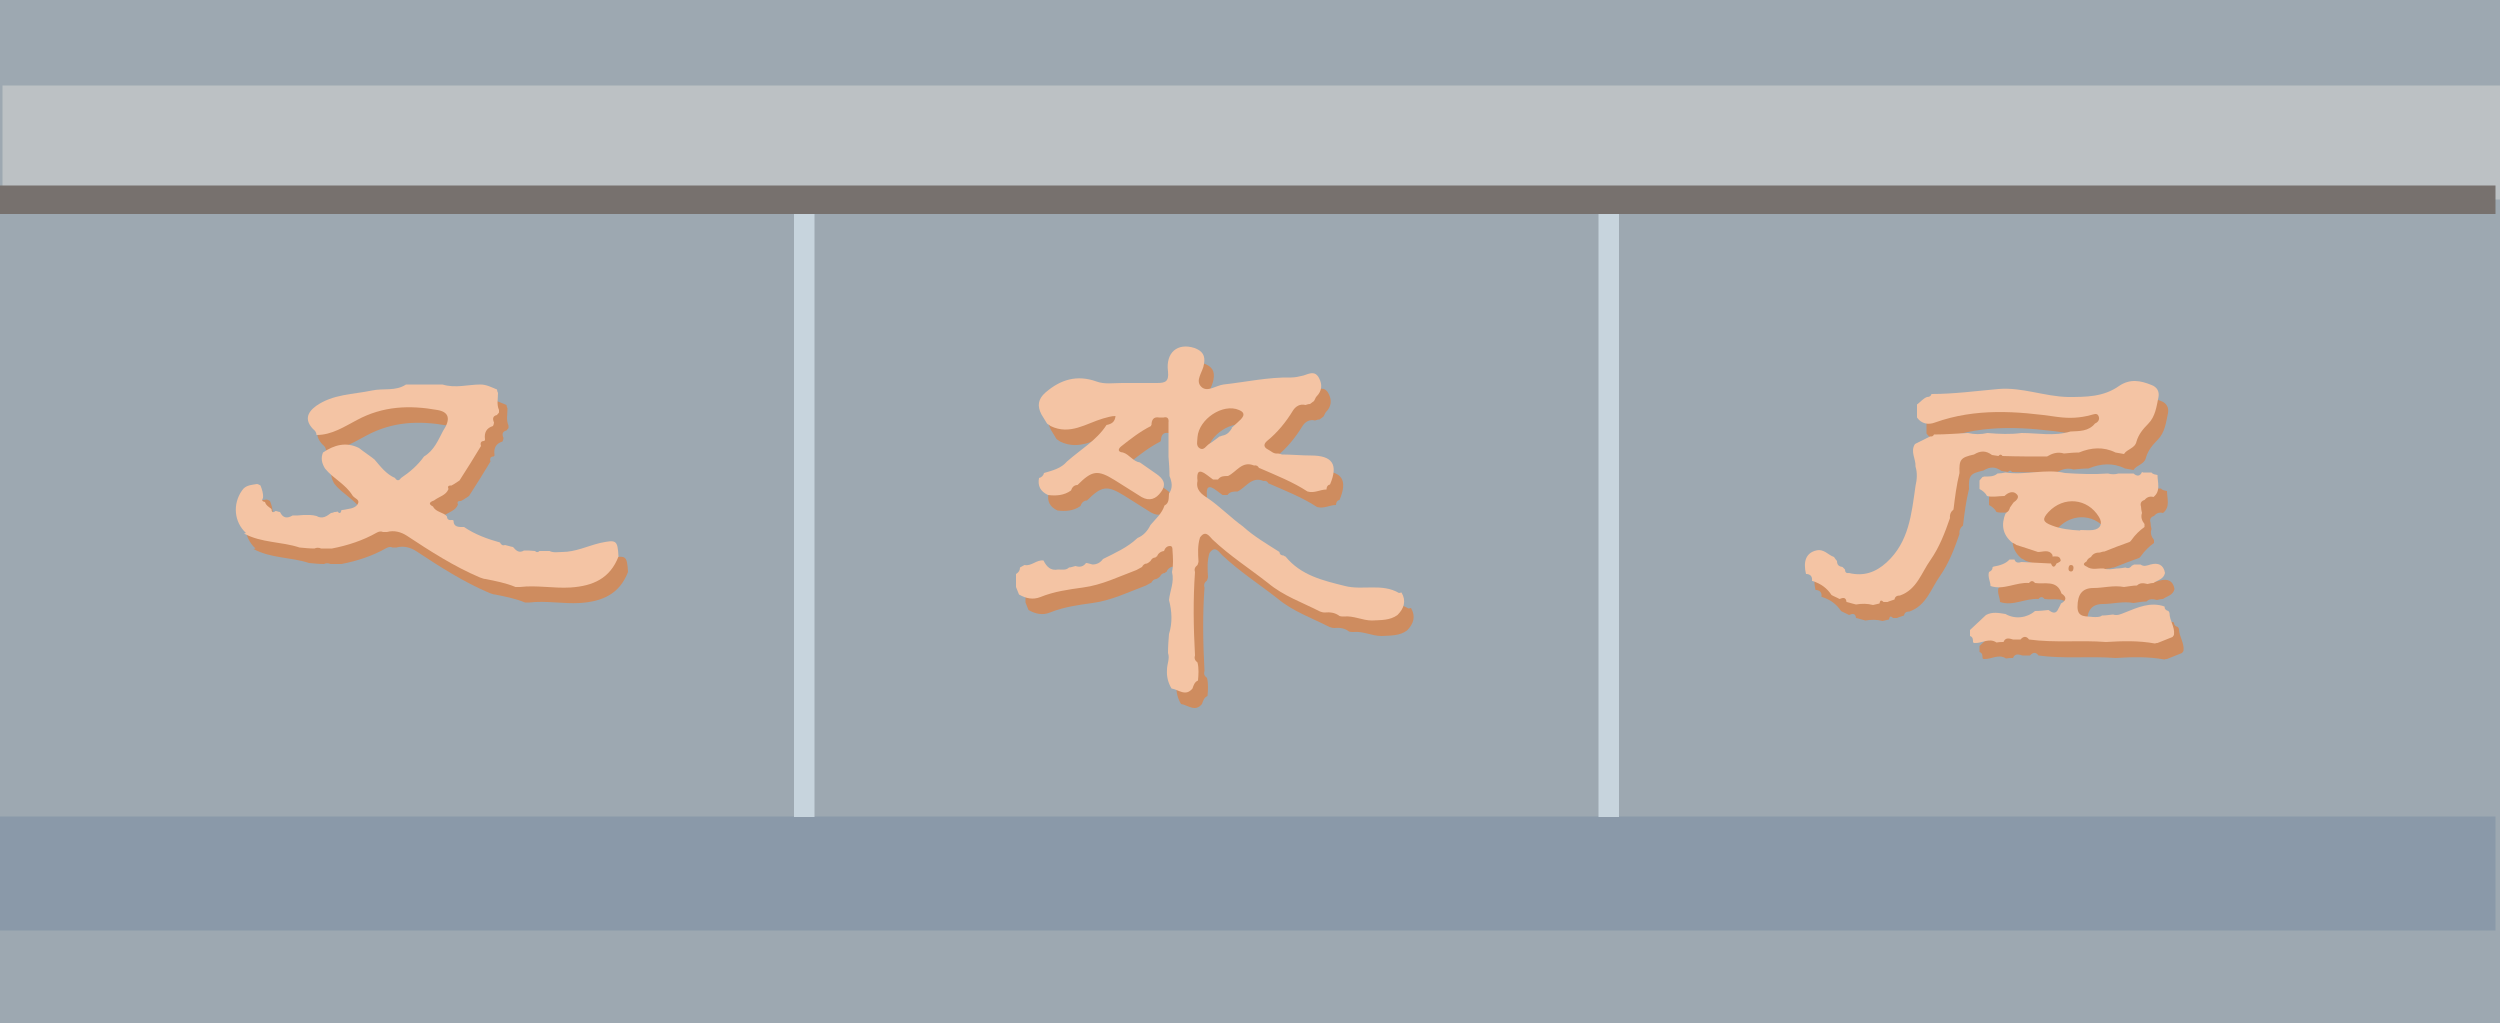 <?xml version="1.0" encoding="UTF-8"?>
<svg xmlns="http://www.w3.org/2000/svg" version="1.1" viewBox="0 0 500 204.6">
  <defs>
    <style>
      .cls-1 {
        fill: #77716e;
      }

      .cls-2 {
        fill: #c7d4dd;
      }

      .cls-3 {
        fill: #9da8b1;
      }

      .cls-4 {
        fill: #8a99a9;
      }

      .cls-5 {
        fill: #bcc1c4;
      }

      .cls-6 {
        fill: #f4c4a4;
      }

      .cls-7 {
        fill: #ce8c5f;
      }
    </style>
  </defs>
  <!-- Generator: Adobe Illustrator 28.6.0, SVG Export Plug-In . SVG Version: 1.2.0 Build 709)  -->
  <g>
    <g id="_레이어_4" data-name="레이어_4">
      <rect class="cls-3" width="500" height="204.6"/>
      <rect class="cls-5" x=".5" y="17.1" width="499.5" height="22.8"/>
      <rect class="cls-4" y="163.3" width="499.1" height="22.8"/>
      <rect class="cls-1" x="-.4" y="37.1" width="499.5" height="5.7"/>
      <rect class="cls-2" x="158.8" y="42.8" width="4.1" height="120.6"/>
      <rect class="cls-2" x="319.7" y="42.8" width="4.1" height="120.6"/>
    </g>
    <g id="_레이어_2" data-name="레이어_2">
      <path class="cls-7" d="M51.1,109.7c-2.4-2.2-2.7-5.8-.8-8.5.7-1.1,1.9-1.1,3-1.3.2,0,.5.2.7.3.3.8.6,1.6.5,2.5-.4.6,0,.7.4.8.2.7.8,1,1.3,1.4,0,.5.2.9.8.4.3,0,.6.2.9.2.6,1.3,1.5,1.3,2.5.7.7,0,1.4,0,2.2-.1.4,0,.9,0,1.3,0,.4,0,.9.1,1.3.2,1.2.7,2.1,0,2.9-.6.2,0,.5-.1.7-.2h0c.2,0,.4,0,.6-.1.5.6.7.2.8-.3.4,0,.8-.1,1.3-.2.8-.1,1.7-.4,2-1.1.4-.8-.7-1-1.1-1.6-1.4-2.3-3.9-3.4-5.5-5.4-.6-1-.9-2-.4-3.2,2.2-1.5,4.6-2.2,7.2-.9,1,.8,2.1,1.5,3.1,2.3,1.2,1.4,2.3,2.9,4.1,3.7.4.6.8.6,1.2,0,1.8-1.2,3.4-2.6,4.6-4.3,2-1.2,2.8-3.2,3.8-5.1,1.6-2.4,1.2-3.8-1.1-4.2-5.6-1-10.9-.8-16.1,2-2.5,1.3-5,3-8.1,3,0-.5-.3-.9-.7-1.2-1.6-1.7-1.3-3.2.6-4.6,3.4-2.4,7.4-2.3,11.2-3.1,2.3-.5,4.7.2,6.8-1.2,2.4,0,4.9,0,7.3,0,2.6.8,5.1,0,7.6,0,1.2,0,2.3.6,3.3,1,0,.2.1.5.2.7,0,1.2-.3,2.3.2,3.4,0,.2,0,.3,0,.5-.1.2-.3.3-.4.5-.9.2-.9.8-.6,1.5,0,.2-.1.5-.2.7-1.3.4-1.8,1.3-1.6,2.7,0,.1,0,.2-.2.3-.6,0-.8.4-.6,1-1.4,2.3-2.8,4.6-4.3,6.9-.5.3-1,.7-1.6,1-.4,0-.9,0-.6.7-.5,1.3-1.9,1.5-2.9,2.3-.9.3-1.2.7-.2,1.2.6,1.2,2.1,1.1,2.8,2,0,.6.4.8,1,.7.1,0,.2,0,.3.1,0,1.4,1.1,1.3,2.1,1.3,2.2,1.5,4.7,2.4,7.2,3.1.2.4.5.7,1,.5.5.1,1,.3,1.6.4.6.7,1.2,1.3,2.2.7.7,0,1.4,0,2.2.1.3.3.6.3.9,0,.7,0,1.4,0,2,0,.8.4,1.7.2,2.5.2,2.7,0,5.1-1.2,7.6-1.8,3.3-.7,3.5-.6,3.7,2.7-1.7,4.4-5.1,5.9-9.6,6.2-3.4.2-6.8-.5-10.1-.1-.3,0-.6,0-.9,0-1.9-.8-4-1.2-6-1.6-.4,0-.7-.2-1.1-.3-5.2-2.2-10-5.3-14.7-8.4-1.1-.7-2.5-1.1-3.9-.7h-.8c-.4-.2-.8-.1-1.2.1-2.8,1.6-5.9,2.6-9,3.2-.7,0-1.4,0-2.2,0-.4-.2-.9-.2-1.3,0-1,0-2-.1-3-.2-3.6-1.2-7.6-.9-11.1-2.8Z"/>
      <path class="cls-7" d="M282.2,121.6c1,1.7.5,3.2-.8,4.5-1.5,1.1-3.3,1-5.1,1.1-1.9,0-3.7-1-5.6-.8-.3,0-.6,0-.9-.1-.9-.7-1.9-.8-3-.7-.3,0-.6-.1-.9-.2-3.5-1.8-7.3-3.1-10.4-5.7-3.7-2.9-7.6-5.4-11.1-8.7-.6-.6-1.4-2-2.5-.4-.5,1.6-.4,3.2-.3,4.8,0,.2-.1.4-.2.7-.5.4-.7.8-.5,1.4-.4,5.6-.3,11.1,0,16.7-.2.6,0,1,.5,1.4.3,1.2.2,2.4.1,3.6-.7.3-.9,1-1.1,1.6-1.4,1.7-2.8.2-4.2,0-.7-1.2-1-2.4-.9-3.8,0-1.1.6-2.2.2-3.3,0-1.3.1-2.6.2-3.8.7-2.2.6-4.5,0-6.8.2-1.9,1.1-3.6.6-5.6.3-1.4.2-2.9.1-4.3,0-.4,0-.9-.5-.9-.6,0-1,.4-1.2,1h0c-.7.1-1.2.5-1.4,1.1-.1,0-.2,0-.3.2-.5,0-.8.3-1,.7-.2.2-.5.4-.7.5-.5,0-.8.3-1,.7-.4.2-.7.4-1.1.6-3.5,1.3-6.9,3-10.7,3.5-2.9.4-5.8.8-8.5,1.9-1.5.6-2.9.3-4.3-.5-.2-.5-.4-1-.6-1.5,0-.9,0-1.7,0-2.6.5-.3.8-.7.8-1.3.3-.2.6-.3.9-.5,1.4.3,2.4-1.1,3.8-.9h0c.6,1.2,1.4,2.1,2.9,1.8.8,0,1.6.2,2.2-.4.4,0,.8-.2,1.3-.3.9.3,1.6.1,2.1-.6.4,0,.8.2,1.3.3.9,0,1.6-.4,2.1-1.1,2.4-1.2,4.9-2.3,6.9-4.2,1.2-.5,2-1.4,2.6-2.6,1-1.2,2.3-2.3,2.8-3.9,1-.5.8-1.5.9-2.4.8-1.1.6-2.3.1-3.5,0-1.3-.1-2.6-.2-3.9,0-1.1,0-2.3,0-3.4,0-1.1,0-2.3,0-3.4.1-.8-.2-1.2-1-1-.3,0-.6,0-.9,0-1.1-.2-1.5.5-1.5,1.5,0,0-.1,0-.1.2-2.2,1.1-4.1,2.6-6,4.1-.6.5-.7,1.1.4,1.2,1.3.4,2,1.8,3.4,2,1.1.8,2.2,1.5,3.3,2.3,1.3.9,2.1,2,.9,3.6-1,1.4-2.3,1.9-3.9,1-1.8-1.1-3.6-2.3-5.4-3.4-3.4-2.1-4.5-1.9-7.4,1-.7,0-1.1.5-1.3,1.1-1.4,1-3,1.1-4.6.9-1.5-.7-2.1-1.8-1.8-3.4.5-.1.9-.5,1-1,1.7-.5,3.4-.9,4.6-2.3,2.7-2.4,5.9-4.2,7.9-7.3,1-.2,1.7-.6,1.8-1.8-.9,0-1.7.3-2.5.5-3.4,1-6.6,3.4-10.5,1.5-.2-.2-.5-.3-.7-.5-.4-.6-.7-1.2-1.1-1.8-.9-1.7-.7-3.1.8-4.4,3-2.6,6.3-3.6,10.2-2.2,1.6.6,3.4.3,5.1.3,2.3,0,4.7,0,7,0,1.7,0,2.4-.3,2.2-2.3-.5-3.8,1.9-5.8,5.3-4.7,1.6.6,2.2,1.5,1.9,3.2-.2,1.6-1.9,3.3-.5,4.6,1.2,1.1,2.9-.3,4.4-.5,4.5-.5,9-1.5,13.5-1.4.8,0,1.7-.2,2.5-.4,1.2-.4,2.3-1,3.1.5.7,1.3.6,2.6-.5,3.7-.2.2-.3.6-.5.9-.3.2-.5.4-.8.6-.3,0-.6.1-.9.2-1.1-.3-2,.3-2.5,1.1-1.4,2.3-3.1,4.4-5.2,6.1-.8.7-.6,1.3.2,1.7.6.3,1.1.9,1.9.8.3,0,.6.1.9.2,1.9,0,3.9.2,5.8.2,4.3,0,5.5,1.8,3.8,5.8-.5.1-.7.5-.7,1-1.3,0-2.4.8-3.8.4-2.9-1.9-6.2-3.2-9.4-4.6,0,0-.2-.1-.3-.1-.2-.4-.5-.6-1-.5-2.4-1-3.5,1.3-5.2,2.1-.8,0-1.5,0-2,.7-.3,0-.7,0-1,0-.4-.3-.8-.6-1.2-.9-1.7-1.3-2.1-.6-1.9,1.2-.4,1.8.9,2.7,2,3.4,2.5,1.7,4.6,3.9,7.1,5.7,2.2,2,4.8,3.5,7.3,5.1,0,.5.4.7.8.7.1,0,.2.2.4.2,3.1,3.8,7.5,4.8,11.9,5.9,3.5.9,7.4-.6,10.8,1.4ZM248.2,88.8c.4-.4.8-.7,1.2-1.1.9-.8,2-1.8.3-2.5-3.2-1.4-8,1.8-8.3,5.4,0,.8-.4,1.8.5,2.3.8.4,1.2-.5,1.8-.9.7-.4,1.4-1,2.1-1.5.2,0,.5-.2.7-.2.9-.2,1.4-.8,1.8-1.5Z"/>
      <path class="cls-7" d="M430.5,97.7c.6,0,1.1,0,1.7,0,.3.4.8.4,1.2.5,0,1.5.7,3.2-.8,4.4-.7-.2-1.3,0-1.8.6-.7.2-.9.7-.7,1.3,0,.4.1.9.2,1.3-.3.8,0,1.6.5,2.2,0,.2,0,.4,0,.6-1,.7-1.9,1.6-2.6,2.6-.1.1-.2.3-.4.4-1.7.6-3.3,1.2-5,1.9-.3,0-.6.1-.9.2-.8,0-1.4.2-1.8.9-.4.2-.7.4-.9.9-.7.4-.7.7,0,1,1.1.8,2.3.3,3.4.4.9.3,1.8.1,2.6,0,.6,0,1.2-.1,1.8-.2.6.3,1,0,1.3-.4.1,0,.3-.1.4-.2.4,0,.8,0,1.3,0,.7.5,1.3.2,2,0,1.5-.4,2.6,0,2.9,1.7-.3,1.3-1.5,1.4-2.3,2-.4,0-.8.1-1.2.2-.8-.2-1.5-.3-2.1.3-.9,0-1.7.2-2.6.3-2.1-.4-4.1.2-6.1.2-2.2,0-3.2,1.2-3.2,3.8,0,2.2,1.8,1.8,3.1,2,.6,0,1.3.1,1.8-.3.7,0,1.4-.1,2.2-.2.9.3,1.6-.1,2.4-.4,2.5-1,5.1-2.2,7.9-1.2,0,.5.3.8.8.9,0,.1.2.3.2.4,0,1.5,1.1,2.8.9,4.3,0,.2-.2.3-.3.5-1,.4-2,.8-3,1.2-.2,0-.3,0-.5.1-3.3-.6-6.5-.5-9.8-.3-5.1-.4-10.3.2-15.4-.5-.5-.7-1.1-.7-1.7,0-.5,0-1,0-1.5,0-.7-.2-1.5-.5-1.9.5-.5,0-.9,0-1.4.1-1.5-1-2.9.2-4.4.1-.1,0-.2,0-.3-.2,0-.5,0-1-.6-1.2,0-.4,0-.8,0-1.2,1.1-1,2.1-2,3.2-3,1.3-.7,2.6-.4,3.9-.2,1.9,1.1,4.3.8,5.9-.6.9,0,1.8-.1,2.7-.2.8.6,1.5.9,2-.3.2-.3.3-.6.5-1,1.1-.6,1.2-1.3.1-2-.9-2.8-3.4-1.8-5.3-2.1-.4-.5-.8-.5-1.2,0-2.6-.2-5.1,1.5-7.7.6,0-.9-.6-1.8-.3-2.8.4-.2.7-.4.7-.9,0-.1.2-.2.3-.2,1.1-.2,2.3-.5,3.1-1.4.3,0,.7,0,1,0,.2.7.8.7,1.4.5,2,.1,3.9.2,5.9.3.3.8.7.9,1.1,0,.4-.2,1-.4.8-.8-.2-.8-1-.6-1.6-.6,0,0,0-.2,0-.3-.7-1.2-1.9-.6-2.9-.6-1.4-.5-2.8-.9-4.3-1.4-.3-.2-.6-.4-.9-.5-1.9-1.6-2.2-3.6-1.3-5.8.1,0,.2-.1.2-.2.4-.2.6-.6.7-1,.2-.3.5-.7.7-1,.6-.4,1.3-1.1.6-1.7-.7-.7-1.7-.3-2.4.4-1.2,0-2.4.3-3.5,0-.3-.6-.9-1.1-1.5-1.4,0-.6,0-1.2,0-1.7.2-.2.4-.5.6-.7.1,0,.2,0,.3-.1.9,0,1.9.1,2.7-.6.5,0,1.1-.1,1.6-.2,4,.6,7.9-.8,11.9.1,2.9.2,5.7.3,8.6.1.7.2,1.4.2,2.1,0,1,0,2,0,3,0,.7.6,1.3.6,1.7-.3ZM418,109.2c.9,0,1.7.1,2.5,0,1.5-.2,2-1.3,1.2-2.6-2.3-3.8-7.1-4.2-10.1-1-1.3,1.4-1.2,2,.7,2.7,1.8.7,3.7.9,5.6,1ZM416.1,116.1c-.4,0-.5.4-.5.8,0,.3.2.5.5.5.4,0,.5-.4.5-.8,0-.3-.2-.5-.5-.5Z"/>
      <path class="cls-7" d="M387.3,82.6c.5,0,.8-.2.9-.6,4.5,0,8.9-.6,13.4-1,4.7-.4,9.2,1.5,13.9,1.6,3.6,0,7.1,0,10.2-2.2,2.2-1.5,4.3-1.1,6.5-.2,1.1.4,1.6,1.3,1.4,2.4-.4,1.9-.6,3.9-2.1,5.4-1,1-1.9,2.1-2.3,3.5-.3,1.4-1.9,1.5-2.5,2.5-.6-.1-1.1-.2-1.7-.3-2.4-1.2-4.9-1-7.3,0-1,0-2,.1-3,.2-1.3-.4-2.4,0-3.4.6-3,0-5.9,0-8.9-.1-.2-.3-.5-.4-.8,0l-1.3-.2c-1.2-.9-2.3-.9-3.6-.1-2.7.6-3,1-2.9,3.7-.6,2.4-.9,4.8-1.2,7.3-.5.4-.8,1-.7,1.7-1,2.9-2.1,5.8-3.9,8.4-1.8,2.5-2.7,5.9-6.1,7.1-.6,0-1,.2-1.1.8-.5.2-1,.3-1.4.5-.3,0-.6,0-.8,0-.5-.5-.7-.3-.8.3-.4.1-.9.2-1.3.3-1.1-.3-2.3-.3-3.4-.1l-1.9-.5c-.1-1-.7-.9-1.4-.6-.5-.3-1.1-.5-1.6-.8-.9-1.4-2.2-2.3-3.8-2.8h-.1c.1-.9-.3-1.3-1-1.4h-.2c-.6-2.5,0-4.2,2-4.7,1.6-.4,2.4.9,3.6,1.3.2.3.4.6.6.8,0,.8.4,1.1,1.1,1.2l.5.5c0,.5.2.8.8.7,2.9.7,5.3-.1,7.5-2.1,4.5-4.1,5-9.7,5.8-15.3.3-1.3.4-2.6,0-3.9.1-1.5-1.1-3-.1-4.5,1-.5,2-1,3-1.5.4,0,.6,0,.8-.4,2.3,0,4.6-.2,6.8-.3,1.3.3,2.6.3,3.9,0,2.3.2,4.6.3,6.8,0,3.3,0,6.5.7,9.8-.3,1.8-.1,3.6,0,4.9-1.6.7-.3,1-.9.7-1.5-.3-.7-1-.3-1.5-.2-2.2.6-4.3.7-6.6.4-8.3-1.2-16.5-1.8-24.6,1.1-1.3.5-2.7.3-3.6-1,0-.9,0-1.8,0-2.6.7-.5,1.2-1.2,2-1.5Z"/>
    </g>
    <g id="_레이어_3" data-name="레이어_3">
      <path class="cls-6" d="M49.2,106.6c-2.4-2.2-2.7-5.8-.8-8.5.7-1.1,1.9-1.1,3-1.3.2,0,.5.2.7.3.3.8.6,1.6.5,2.5-.4.6,0,.7.4.8.2.7.8,1,1.3,1.4,0,.5.2.9.8.4.3,0,.6.2.9.2.6,1.3,1.5,1.3,2.5.7.7,0,1.4,0,2.2-.1.4,0,.9,0,1.3,0,.4,0,.9.1,1.3.2,1.2.7,2.1,0,2.9-.6.2,0,.5-.1.7-.2h0c.2,0,.4,0,.6-.1.5.6.7.2.8-.3.4,0,.8-.1,1.3-.2.8-.1,1.7-.4,2-1.1.4-.8-.7-1-1.1-1.6-1.4-2.3-3.9-3.4-5.5-5.4-.6-1-.9-2-.4-3.2,2.2-1.5,4.6-2.2,7.2-.9,1,.8,2.1,1.5,3.1,2.3,1.2,1.4,2.3,2.9,4.1,3.7.4.6.8.6,1.2,0,1.8-1.2,3.4-2.6,4.6-4.3,2-1.2,2.8-3.2,3.8-5.1,1.6-2.4,1.2-3.8-1.1-4.2-5.6-1-10.9-.8-16.1,2-2.5,1.3-5,3-8.1,3,0-.5-.3-.9-.7-1.2-1.6-1.7-1.3-3.2.6-4.6,3.4-2.4,7.4-2.3,11.2-3.1,2.3-.5,4.7.2,6.8-1.2,2.4,0,4.9,0,7.3,0,2.6.8,5.1,0,7.6,0,1.2,0,2.3.6,3.3,1,0,.2.1.5.2.7,0,1.2-.3,2.3.2,3.4,0,.2,0,.3,0,.5-.1.2-.3.3-.4.5-.9.2-.9.8-.6,1.5,0,.2-.1.5-.2.7-1.3.4-1.8,1.3-1.6,2.7,0,.1,0,.2-.2.3-.6,0-.8.4-.6,1-1.4,2.3-2.8,4.6-4.3,6.9-.5.3-1,.7-1.6,1-.4,0-.9,0-.6.7-.5,1.3-1.9,1.5-2.9,2.3-.9.3-1.2.7-.2,1.2.6,1.2,2.1,1.1,2.8,2,0,.6.4.8,1,.7.1,0,.2,0,.3.1,0,1.4,1.1,1.3,2.1,1.3,2.2,1.5,4.7,2.4,7.2,3.1.2.4.5.7,1,.5.5.1,1,.3,1.6.4.6.7,1.2,1.3,2.2.7.7,0,1.4,0,2.2.1.3.3.6.3.9,0,.7,0,1.4,0,2,0,.8.4,1.7.2,2.5.2,2.7,0,5.1-1.2,7.6-1.8,3.3-.7,3.5-.6,3.7,2.7-1.7,4.4-5.1,5.9-9.6,6.2-3.4.2-6.8-.5-10.1-.1-.3,0-.6,0-.9,0-1.9-.8-4-1.2-6-1.6-.4,0-.7-.2-1.1-.3-5.2-2.2-10-5.3-14.7-8.4-1.1-.7-2.5-1.1-3.9-.7h-.8c-.4-.2-.8-.1-1.2.1-2.8,1.6-5.9,2.6-9,3.2-.7,0-1.4,0-2.2,0-.4-.2-.9-.2-1.3,0-1,0-2-.1-3-.2-3.6-1.2-7.6-.9-11.1-2.8Z"/>
      <path class="cls-6" d="M280.3,118.5c1,1.7.5,3.2-.8,4.5-1.5,1.1-3.3,1-5.1,1.1-1.9,0-3.7-1-5.6-.8-.3,0-.6,0-.9-.1-.9-.7-1.9-.8-3-.7-.3,0-.6-.1-.9-.2-3.5-1.8-7.3-3.1-10.4-5.7-3.7-2.9-7.6-5.4-11.1-8.7-.6-.6-1.4-2-2.5-.4-.5,1.6-.4,3.2-.3,4.8,0,.2-.1.4-.2.7-.5.4-.7.8-.5,1.4-.4,5.6-.3,11.1,0,16.7-.2.6,0,1,.5,1.4.3,1.2.2,2.4.1,3.6-.7.3-.9,1-1.1,1.6-1.4,1.7-2.8.2-4.2,0-.7-1.2-1-2.4-.9-3.8,0-1.1.6-2.2.2-3.3,0-1.3.1-2.6.2-3.8.7-2.2.6-4.5,0-6.8.2-1.9,1.1-3.6.6-5.6.3-1.4.2-2.9.1-4.3,0-.4,0-.9-.5-.9-.6,0-1,.4-1.2,1h0c-.7.1-1.2.5-1.4,1.1-.1,0-.2,0-.3.2-.5,0-.8.3-1,.7-.2.2-.5.4-.7.5-.5,0-.8.3-1,.7-.4.2-.7.4-1.1.6-3.5,1.3-6.9,3-10.7,3.5-2.9.4-5.8.8-8.5,1.9-1.5.6-2.9.3-4.3-.5-.2-.5-.4-1-.6-1.5,0-.9,0-1.7,0-2.6.5-.3.8-.7.8-1.3.3-.2.6-.3.9-.5,1.4.3,2.4-1.1,3.8-.9h0c.6,1.2,1.4,2.1,2.9,1.8.8,0,1.6.2,2.2-.4.4,0,.8-.2,1.3-.3.9.3,1.6.1,2.1-.6.4,0,.8.2,1.3.3.9,0,1.6-.4,2.1-1.1,2.4-1.2,4.9-2.3,6.9-4.2,1.2-.5,2-1.4,2.6-2.6,1-1.2,2.3-2.3,2.8-3.9,1-.5.8-1.5.9-2.4.8-1.1.6-2.3.1-3.5,0-1.3-.1-2.6-.2-3.9,0-1.1,0-2.3,0-3.4,0-1.1,0-2.3,0-3.4.1-.8-.2-1.2-1-1-.3,0-.6,0-.9,0-1.1-.2-1.5.5-1.5,1.5,0,0-.1,0-.1.2-2.2,1.1-4.1,2.6-6,4.1-.6.5-.7,1.1.4,1.2,1.3.4,2,1.8,3.4,2,1.1.8,2.2,1.5,3.3,2.3,1.3.9,2.1,2,.9,3.6-1,1.4-2.3,1.9-3.9,1-1.8-1.1-3.6-2.3-5.4-3.4-3.4-2.1-4.5-1.9-7.4,1-.7,0-1.1.5-1.3,1.1-1.4,1-3,1.1-4.6.9-1.5-.7-2.1-1.8-1.8-3.4.5-.1.9-.5,1-1,1.7-.5,3.4-.9,4.6-2.3,2.7-2.4,5.9-4.2,7.9-7.3,1-.2,1.7-.6,1.8-1.8-.9,0-1.7.3-2.5.5-3.4,1-6.6,3.4-10.5,1.5-.2-.2-.5-.3-.7-.5-.4-.6-.7-1.2-1.1-1.8-.9-1.7-.7-3.1.8-4.4,3-2.6,6.3-3.6,10.2-2.2,1.6.6,3.4.3,5.1.3,2.3,0,4.7,0,7,0,1.7,0,2.4-.3,2.2-2.3-.5-3.8,1.9-5.8,5.3-4.7,1.6.6,2.2,1.5,1.9,3.2-.2,1.6-1.9,3.3-.5,4.6,1.2,1.1,2.9-.3,4.4-.5,4.5-.5,9-1.5,13.5-1.4.8,0,1.7-.2,2.5-.4,1.2-.4,2.3-1,3.1.5.7,1.3.6,2.6-.5,3.7-.2.2-.3.6-.5.9-.3.2-.5.4-.8.6-.3,0-.6.1-.9.2-1.1-.3-2,.3-2.5,1.1-1.4,2.3-3.1,4.4-5.2,6.1-.8.7-.6,1.3.2,1.7.6.3,1.1.9,1.9.8.3,0,.6.1.9.2,1.9,0,3.9.2,5.8.2,4.3,0,5.5,1.8,3.8,5.8-.5.1-.7.5-.7,1-1.3,0-2.4.8-3.8.4-2.9-1.9-6.2-3.2-9.4-4.6,0,0-.2-.1-.3-.1-.2-.4-.5-.6-1-.5-2.4-1-3.5,1.3-5.2,2.1-.8,0-1.5,0-2,.7-.3,0-.7,0-1,0-.4-.3-.8-.6-1.2-.9-1.7-1.3-2.1-.6-1.9,1.2-.4,1.8.9,2.7,2,3.4,2.5,1.7,4.6,3.9,7.1,5.7,2.2,2,4.8,3.5,7.3,5.1,0,.5.4.7.8.7.1,0,.2.2.4.2,3.1,3.8,7.5,4.8,11.9,5.9,3.5.9,7.4-.6,10.8,1.4ZM246.3,85.6c.4-.4.8-.7,1.2-1.1.9-.8,2-1.8.3-2.5-3.2-1.4-8,1.8-8.3,5.4,0,.8-.4,1.8.5,2.3.8.4,1.2-.5,1.8-.9.7-.4,1.4-1,2.1-1.5.2,0,.5-.2.7-.2.9-.2,1.4-.8,1.8-1.5Z"/>
      <path class="cls-6" d="M428.6,94.5c.6,0,1.1,0,1.7,0,.3.4.8.4,1.2.5,0,1.5.7,3.2-.8,4.4-.7-.2-1.3,0-1.8.6-.7.2-.9.7-.7,1.3,0,.4.1.9.2,1.3-.3.8,0,1.6.5,2.2,0,.2,0,.4,0,.6-1,.7-1.9,1.6-2.6,2.6-.1.1-.2.3-.4.4-1.7.6-3.3,1.2-5,1.9-.3,0-.6.1-.9.2-.8,0-1.4.2-1.8.9-.4.2-.7.4-.9.9-.7.4-.7.7,0,1,1.1.8,2.3.3,3.4.4.9.3,1.8.1,2.6,0,.6,0,1.2-.1,1.8-.2.6.3,1,0,1.3-.4.1,0,.3-.1.4-.2.4,0,.8,0,1.3,0,.7.5,1.3.2,2,0,1.5-.4,2.6,0,2.9,1.7-.3,1.3-1.5,1.4-2.3,2-.4,0-.8.1-1.2.2-.8-.2-1.5-.3-2.1.3-.9,0-1.7.2-2.6.3-2.1-.4-4.1.2-6.1.2-2.2,0-3.2,1.2-3.2,3.8,0,2.2,1.8,1.8,3.1,2,.6,0,1.3.1,1.8-.3.7,0,1.4-.1,2.2-.2.9.3,1.6-.1,2.4-.4,2.5-1,5.1-2.2,7.9-1.2,0,.5.3.8.8.9,0,.1.2.3.2.4,0,1.5,1.1,2.8.9,4.3,0,.2-.2.3-.3.5-1,.4-2,.8-3,1.2-.2,0-.3,0-.5.1-3.3-.6-6.5-.5-9.8-.3-5.1-.4-10.3.2-15.4-.5-.5-.7-1.1-.7-1.7,0-.5,0-1,0-1.5,0-.7-.2-1.5-.5-1.9.5-.5,0-.9,0-1.4.1-1.5-1-2.9.2-4.4.1-.1,0-.2,0-.3-.2,0-.5,0-1-.6-1.2,0-.4,0-.8,0-1.2,1.1-1,2.1-2,3.2-3,1.3-.7,2.6-.4,3.9-.2,1.9,1.1,4.3.8,5.9-.6.9,0,1.8-.1,2.7-.2.8.6,1.5.9,2-.3.2-.3.3-.6.5-1,1.1-.6,1.2-1.3.1-2-.9-2.8-3.4-1.8-5.3-2.1-.4-.5-.8-.5-1.2,0-2.6-.2-5.1,1.5-7.7.6,0-.9-.6-1.8-.3-2.8.4-.2.7-.4.7-.9,0-.1.2-.2.3-.2,1.1-.2,2.3-.5,3.1-1.4.3,0,.7,0,1,0,.2.7.8.7,1.4.5,2,.1,3.9.2,5.9.3.3.8.7.9,1.1,0,.4-.2,1-.4.8-.8-.2-.8-1-.6-1.6-.6,0,0,0-.2,0-.3-.7-1.2-1.9-.6-2.9-.6-1.4-.5-2.8-.9-4.3-1.4-.3-.2-.6-.4-.9-.5-1.9-1.6-2.2-3.6-1.3-5.8.1,0,.2-.1.2-.2.4-.2.6-.6.7-1,.2-.3.5-.7.7-1,.6-.4,1.3-1.1.6-1.7-.7-.7-1.7-.3-2.4.4-1.2,0-2.4.3-3.5,0-.3-.6-.9-1.1-1.5-1.4,0-.6,0-1.2,0-1.7.2-.2.4-.5.6-.7.1,0,.2,0,.3-.1.9,0,1.9.1,2.7-.6.5,0,1.1-.1,1.6-.2,4,.6,7.9-.8,11.9.1,2.9.2,5.7.3,8.6.1.7.2,1.4.2,2.1,0,1,0,2,0,3,0,.7.6,1.3.6,1.7-.3ZM416.1,106c.9,0,1.7.1,2.5,0,1.5-.2,2-1.3,1.2-2.6-2.3-3.8-7.1-4.2-10.1-1-1.3,1.4-1.2,2,.7,2.7,1.8.7,3.7.9,5.6,1ZM414.2,113c-.4,0-.5.4-.5.8,0,.3.2.5.5.5.4,0,.5-.4.5-.8,0-.3-.2-.5-.5-.5Z"/>
      <path class="cls-6" d="M385.4,79.4c.5,0,.8-.2.9-.6,4.5,0,8.9-.6,13.4-1,4.7-.4,9.2,1.5,13.9,1.6,3.6,0,7.1,0,10.2-2.2,2.2-1.5,4.3-1.1,6.5-.2,1.1.4,1.6,1.3,1.4,2.4-.4,1.9-.6,3.9-2.1,5.4-1,1-1.9,2.1-2.3,3.5-.3,1.4-1.9,1.5-2.5,2.5-.6-.1-1.1-.2-1.7-.3-2.4-1.2-4.9-1-7.3,0-1,0-2,.1-3,.2-1.3-.4-2.4,0-3.4.6-3,0-5.9,0-8.9-.1-.2-.3-.5-.4-.8,0l-1.3-.2c-1.2-.9-2.3-.9-3.6-.1-2.7.6-3,1-2.9,3.7-.6,2.4-.9,4.8-1.2,7.3-.5.4-.8,1-.7,1.7-1,2.9-2.1,5.8-3.9,8.4-1.8,2.5-2.7,5.9-6.1,7.1-.6,0-1,.2-1.1.8-.5.2-1,.3-1.4.5-.3,0-.6,0-.8,0-.5-.5-.7-.3-.8.3-.4.1-.9.2-1.3.3-1.1-.3-2.3-.3-3.4-.1l-1.9-.5c-.1-1-.7-.9-1.4-.6-.5-.3-1.1-.5-1.6-.8-.9-1.4-2.2-2.3-3.8-2.8h-.1c.1-.9-.3-1.3-1-1.4h-.2c-.6-2.5,0-4.2,2-4.7,1.6-.4,2.4.9,3.6,1.3.2.3.4.6.6.8,0,.8.4,1.1,1.1,1.2l.5.5c0,.5.2.8.8.7,2.9.7,5.3-.1,7.5-2.1,4.5-4.1,5-9.7,5.8-15.3.3-1.3.4-2.6,0-3.9.1-1.5-1.1-3-.1-4.5,1-.5,2-1,3-1.5.4,0,.6,0,.8-.4,2.3,0,4.6-.2,6.8-.3,1.3.3,2.6.3,3.9,0,2.3.2,4.6.3,6.8,0,3.3,0,6.5.7,9.8-.3,1.8-.1,3.6,0,4.9-1.6.7-.3,1-.9.7-1.5-.3-.7-1-.3-1.5-.2-2.2.6-4.3.7-6.6.4-8.3-1.2-16.5-1.8-24.6,1.1-1.3.5-2.7.3-3.6-1,0-.9,0-1.8,0-2.6.7-.5,1.2-1.2,2-1.5Z"/>
    </g>
  </g>
</svg>